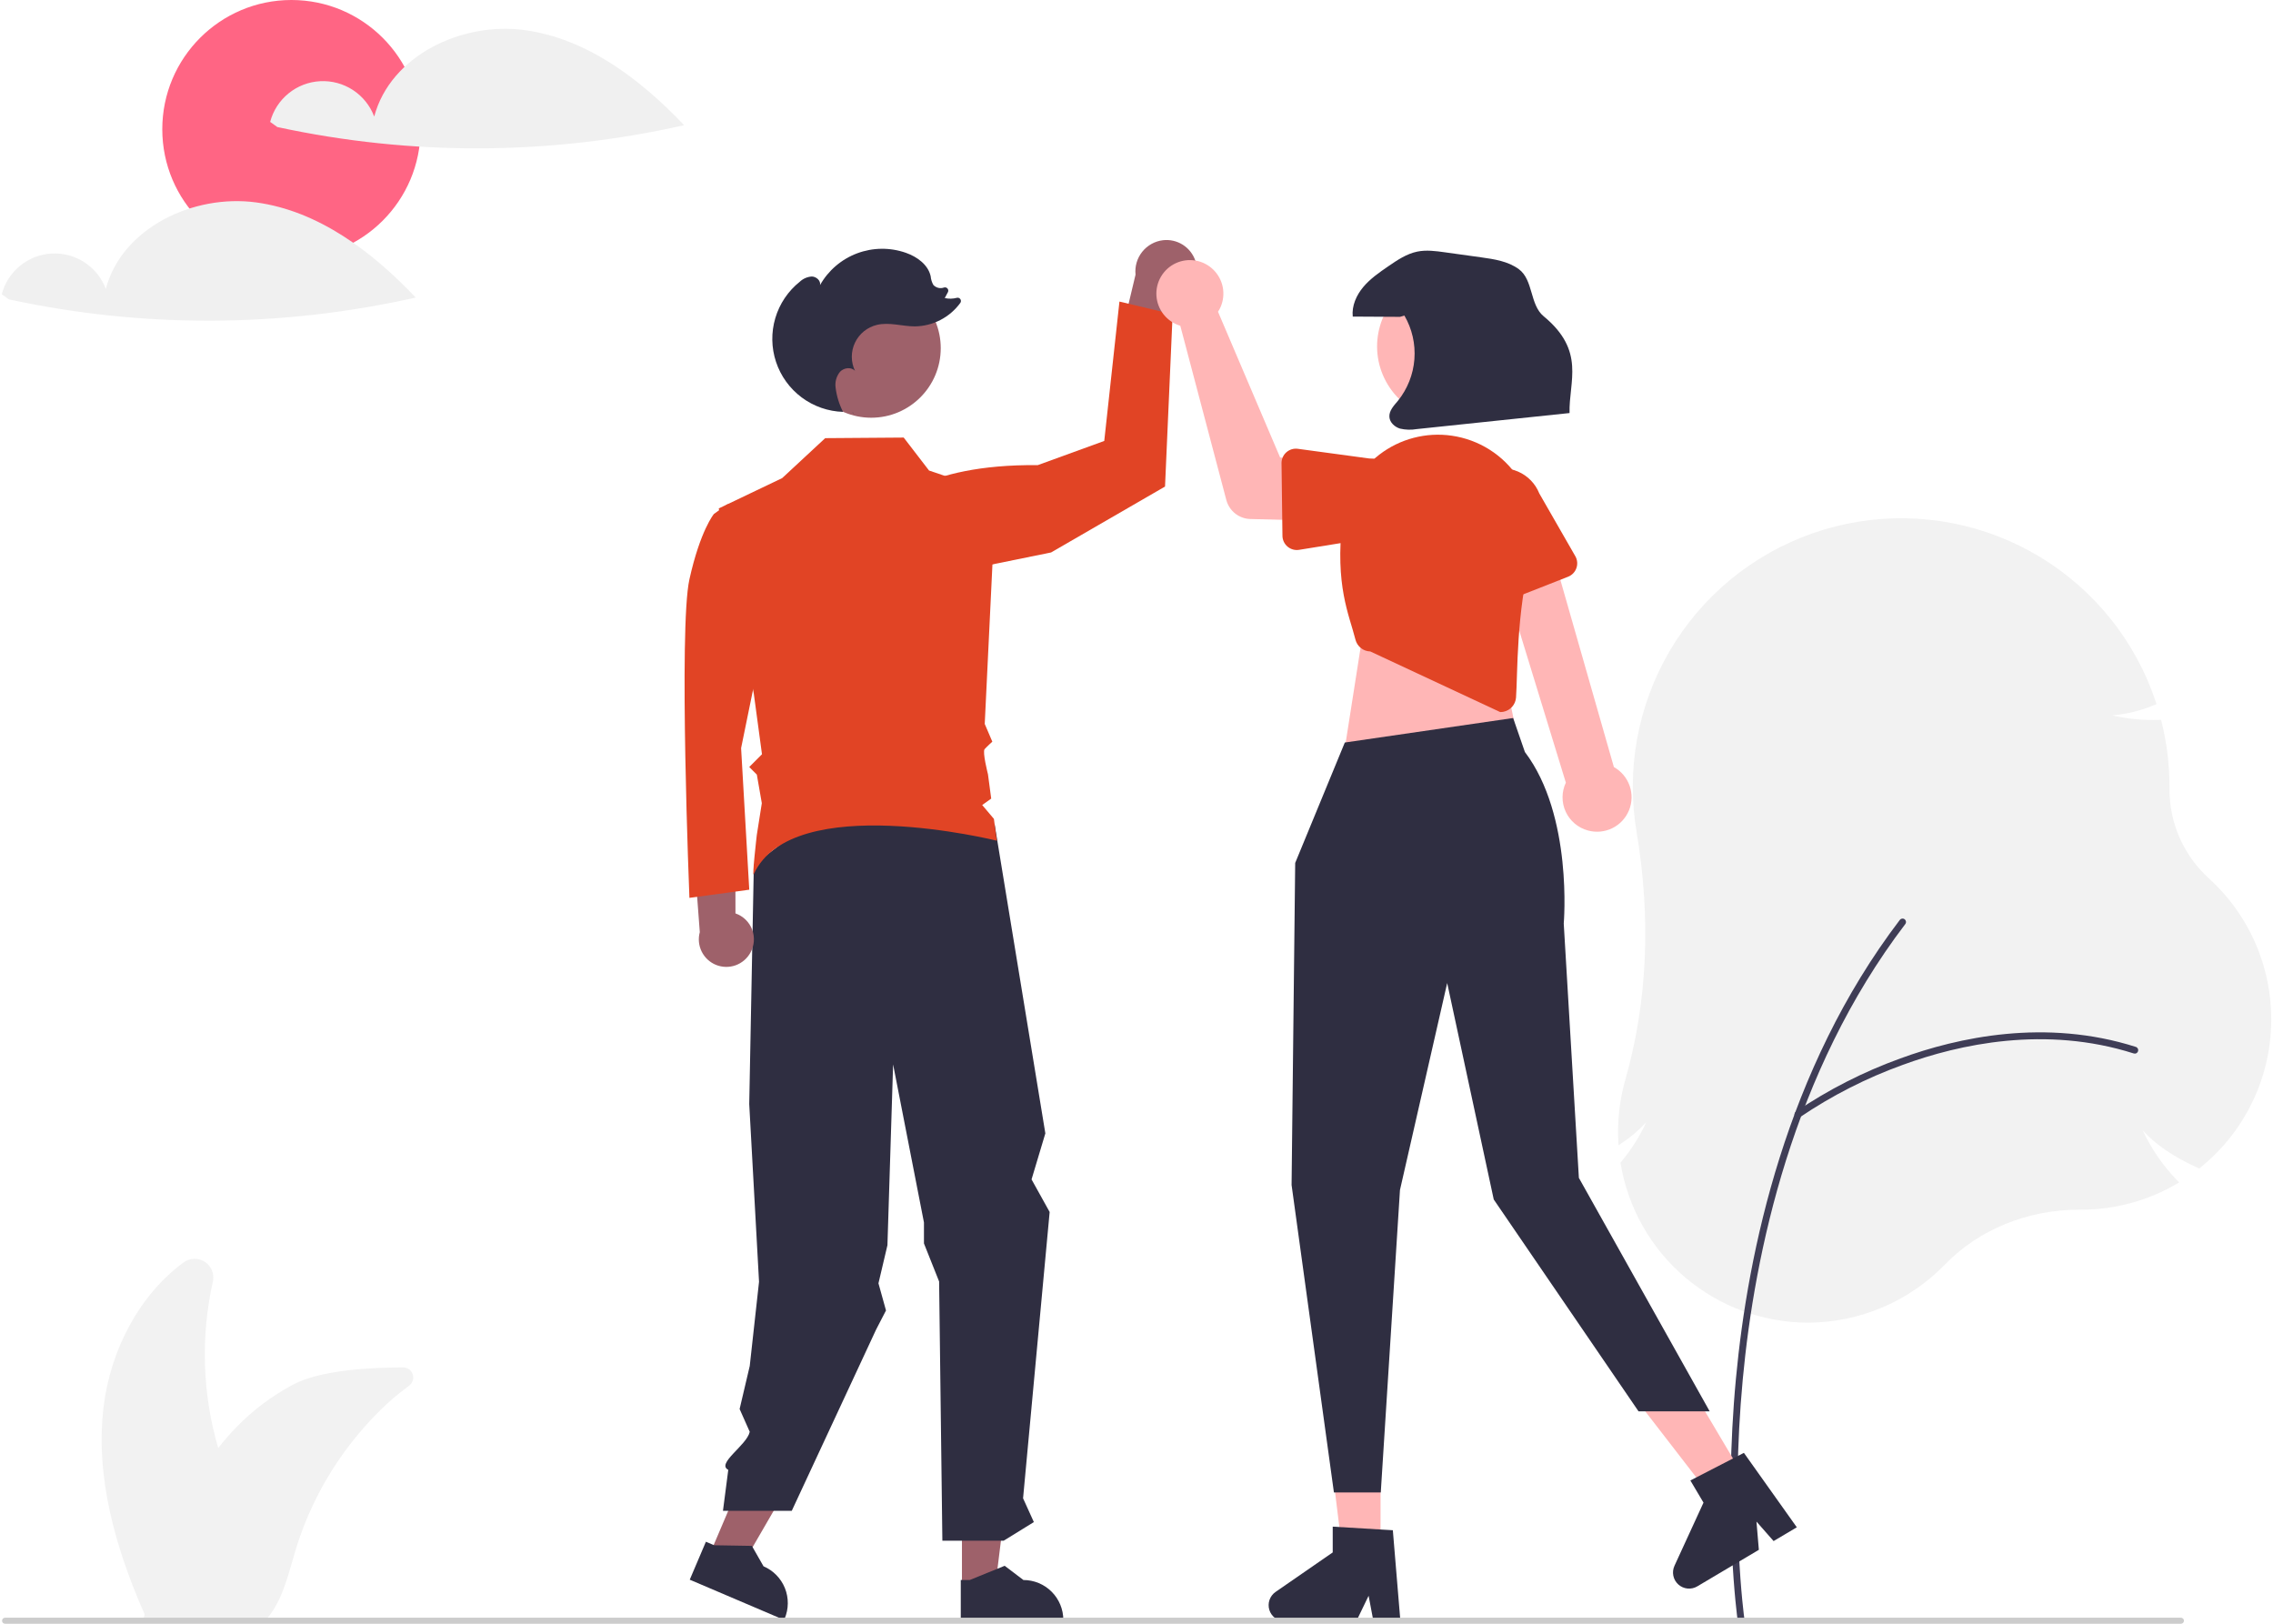 <svg width="280" height="200" viewBox="0 0 280 200" fill="none" xmlns="http://www.w3.org/2000/svg">
<g clip-path="url(#clip0_1_811)">
<path d="M35.899 31.839C44.685 31.839 51.807 24.712 51.807 15.919C51.807 7.127 44.685 0 35.899 0C27.113 0 19.991 7.127 19.991 15.919C19.991 24.712 27.113 31.839 35.899 31.839Z" fill="#FF6584"/>
<path d="M222.751 162.915C217.205 162.914 211.839 160.945 207.607 157.359C203.375 153.772 200.551 148.8 199.638 143.326L199.619 143.21L199.693 143.12C200.937 141.628 201.982 139.981 202.802 138.219C201.896 139.209 200.869 140.081 199.745 140.815L199.37 141.065L199.349 140.615C199.33 140.226 199.32 139.84 199.32 139.468C199.318 137.279 199.62 135.1 200.217 132.993C202.938 123.426 203.403 113.151 201.6 102.456C201.292 100.622 201.137 98.766 201.137 96.906C201.14 89.047 203.938 81.446 209.031 75.464C214.123 69.482 221.178 65.509 228.93 64.256C236.683 63.004 244.628 64.554 251.343 68.63C258.058 72.705 263.104 79.039 265.577 86.498L265.652 86.725L265.431 86.815C263.765 87.521 261.998 87.959 260.196 88.115C262.101 88.553 264.054 88.741 266.007 88.673L266.214 88.666L266.264 88.867C266.919 91.496 267.25 94.196 267.249 96.906L267.248 97.2C267.242 99.275 267.673 101.328 268.513 103.226C269.353 105.123 270.583 106.822 272.124 108.212C274.627 110.491 276.606 113.286 277.927 116.403C279.248 119.521 279.878 122.888 279.774 126.273C279.67 129.658 278.835 132.98 277.325 136.01C275.816 139.041 273.668 141.709 271.03 143.83L270.908 143.929L270.765 143.863C267.748 142.493 265.55 141.001 263.942 139.22C265.014 141.506 266.457 143.598 268.212 145.412L268.439 145.646L268.157 145.811C264.575 147.901 260.502 149.002 256.355 149L256.237 149C256.195 148.999 256.153 148.999 256.111 148.999C249.767 148.999 243.755 151.454 239.597 155.746C237.407 158.003 234.789 159.8 231.896 161.031C229.004 162.262 225.894 162.902 222.751 162.915Z" fill="#F2F2F2"/>
<path d="M214.459 199.858C214.357 199.858 214.259 199.821 214.182 199.754C214.105 199.687 214.055 199.595 214.041 199.494C214.023 199.368 212.263 186.668 213.843 169.788C215.303 154.2 219.99 131.747 234.031 113.306C234.065 113.262 234.107 113.225 234.155 113.197C234.203 113.169 234.256 113.151 234.311 113.143C234.366 113.136 234.422 113.14 234.476 113.154C234.529 113.168 234.58 113.193 234.624 113.226C234.668 113.26 234.705 113.302 234.733 113.35C234.761 113.398 234.779 113.451 234.787 113.506C234.794 113.561 234.791 113.617 234.776 113.671C234.762 113.725 234.738 113.775 234.704 113.819C220.784 132.1 216.135 154.389 214.685 169.867C213.114 186.648 214.86 199.25 214.878 199.375C214.886 199.435 214.882 199.496 214.865 199.554C214.848 199.613 214.818 199.666 214.778 199.712C214.739 199.758 214.689 199.795 214.634 199.82C214.579 199.845 214.519 199.858 214.459 199.858Z" fill="#3F3D56"/>
<path d="M221.478 137.69C221.389 137.69 221.302 137.661 221.229 137.609C221.157 137.556 221.103 137.482 221.075 137.397C221.048 137.312 221.048 137.221 221.075 137.136C221.103 137.051 221.157 136.977 221.229 136.924C225.23 134.214 229.552 132.012 234.096 130.37C241.195 127.769 251.989 125.411 263.103 128.95C263.155 128.967 263.205 128.994 263.247 129.03C263.289 129.066 263.324 129.11 263.35 129.159C263.376 129.209 263.391 129.262 263.396 129.318C263.4 129.373 263.394 129.429 263.377 129.482C263.361 129.535 263.333 129.584 263.298 129.627C263.262 129.669 263.218 129.704 263.169 129.729C263.119 129.755 263.065 129.771 263.01 129.775C262.955 129.78 262.899 129.774 262.846 129.757C251.961 126.29 241.362 128.609 234.387 131.164C229.916 132.779 225.663 134.944 221.726 137.609C221.654 137.661 221.567 137.69 221.478 137.69Z" fill="#3F3D56"/>
<path d="M49.673 168.431C45.728 168.424 39.518 168.743 36.135 170.53C33.535 171.904 31.167 173.679 29.119 175.789C28.329 176.606 27.581 177.462 26.878 178.354C24.932 171.693 24.706 164.648 26.22 157.876C26.326 157.42 26.291 156.943 26.119 156.507C25.948 156.072 25.647 155.699 25.259 155.439C24.87 155.179 24.411 155.043 23.943 155.051C23.475 155.058 23.021 155.208 22.641 155.481C17.145 159.491 13.631 166.288 12.776 173.165C11.688 181.926 14.251 190.754 17.815 198.834L17.814 198.838C17.807 198.874 17.797 198.914 17.787 198.953C17.774 199.013 17.757 199.072 17.744 199.131C17.721 199.234 17.695 199.339 17.672 199.441L18.249 199.415C18.282 199.432 18.315 199.445 18.347 199.461H32.798C32.989 199.253 33.168 199.032 33.332 198.801C34.931 196.607 35.594 193.635 36.402 190.952C36.987 189.01 37.718 187.115 38.591 185.284C40.787 180.685 43.818 176.533 47.529 173.041C47.648 172.929 47.77 172.816 47.892 172.708C48.513 172.136 49.476 171.371 50.418 170.652C50.624 170.496 50.775 170.279 50.851 170.032C50.927 169.785 50.924 169.52 50.842 169.275C50.76 169.029 50.603 168.816 50.393 168.665C50.184 168.514 49.932 168.432 49.673 168.431Z" fill="#F2F2F2"/>
<path d="M147.241 32.084C147.581 33.035 147.534 34.081 147.11 34.998C146.685 35.914 145.918 36.628 144.974 36.983C144.765 37.062 144.549 37.121 144.33 37.161L142.146 50.542L137.023 45.809L139.882 33.828C139.776 32.818 140.072 31.807 140.705 31.014C141.338 30.221 142.257 29.708 143.264 29.588C144.112 29.491 144.967 29.685 145.69 30.138C146.412 30.592 146.959 31.278 147.241 32.084Z" fill="#9E616A"/>
<path d="M109.435 62.404C109.435 62.404 113.41 57.147 127.838 57.291L136.028 54.313L137.899 37.145L144.45 38.706L143.514 59.932L129.477 68.048L111.073 71.794L109.435 62.404Z" fill="#E14425"/>
<path d="M87.265 191.828L91.044 193.439L99.055 179.618L93.477 177.239L87.265 191.828Z" fill="#9E616A"/>
<path d="M118.498 195.407L122.606 195.406L124.56 179.549L118.497 179.549L118.498 195.407Z" fill="#9E616A"/>
<path d="M118.353 199.695L130.986 199.695V199.535C130.986 198.23 130.468 196.978 129.546 196.056C128.624 195.133 127.373 194.614 126.069 194.614L123.761 192.862L119.455 194.615L118.353 194.615L118.353 199.695Z" fill="#2F2E41"/>
<path d="M84.967 194.573L96.589 199.529L96.652 199.382C97.163 198.182 97.177 196.827 96.69 195.616C96.203 194.406 95.256 193.438 94.056 192.926L92.619 190.409L87.972 190.332L86.957 189.899L84.967 194.573Z" fill="#2F2E41"/>
<path d="M122.527 101.556L128.771 139.601L127.072 145.271L129.302 149.286L126.027 184.549L127.356 187.478L123.643 189.77H116.086L115.685 157.845L113.818 153.158V150.575L110.018 131.109L109.319 153.376L108.213 158.07L109.142 161.413L107.929 163.755L97.532 186.095H89.058L89.713 181.043C88.195 180.274 91.993 178.026 92.358 176.362L91.11 173.553L92.358 168.246L93.502 157.877L92.295 135.99L92.863 106.516L102.775 98.931L122.527 101.556Z" fill="#2F2E41"/>
<path d="M107.322 51.452C112.051 51.452 115.885 47.615 115.885 42.883C115.885 38.15 112.051 34.313 107.322 34.313C102.593 34.313 98.759 38.15 98.759 42.883C98.759 47.615 102.593 51.452 107.322 51.452Z" fill="#9E616A"/>
<path d="M92.443 117.337C92.683 116.907 92.825 116.429 92.861 115.937C92.896 115.445 92.823 114.952 92.648 114.491C92.472 114.031 92.198 113.614 91.844 113.272C91.49 112.929 91.065 112.668 90.599 112.507L90.579 100.523L85.39 103.96L86.204 114.813C85.986 115.614 86.069 116.467 86.438 117.211C86.806 117.954 87.434 118.537 88.203 118.848C88.972 119.159 89.828 119.177 90.61 118.899C91.391 118.62 92.043 118.065 92.443 117.337Z" fill="#9E616A"/>
<path d="M91.963 64.315L89.645 62.079L87.942 63.309C87.942 63.309 86.266 65.321 84.926 71.357C83.585 77.393 84.926 110.592 84.926 110.592L92.298 109.586L91.293 92.148L94.309 77.393L91.963 64.315Z" fill="#E14425"/>
<path d="M88.54 62.624L96.35 58.89L101.653 53.968L111.323 53.896L114.442 57.954L122.677 60.753L121.305 89.168L122.24 91.353C122.24 91.353 121.588 91.943 121.291 92.272C120.993 92.602 121.702 95.362 121.702 95.362L122.102 98.364L120.993 99.157L122.435 100.862L122.793 103.55C122.793 103.55 97.616 97.287 92.859 107.661C92.607 108.209 93.226 102.853 93.226 102.853L93.845 98.931L93.231 95.411L92.296 94.475L93.865 92.904L92.859 85.452L88.54 62.624Z" fill="#E14425"/>
<path d="M170.064 191.659H165.429L163.224 173.769H170.064V191.659Z" fill="#FFB6B6"/>
<path d="M172.51 199.695H169.187L168.593 196.555L167.074 199.695H158.258C157.836 199.695 157.424 199.56 157.084 199.31C156.743 199.059 156.492 198.706 156.366 198.302C156.24 197.899 156.247 197.465 156.385 197.065C156.522 196.666 156.784 196.321 157.132 196.08L164.172 191.215V188.04L171.577 188.482L172.51 199.695Z" fill="#2F2E41"/>
<path d="M215.14 182.457L211.154 184.823L200.137 170.561L206.021 167.069L215.14 182.457Z" fill="#FFB6B6"/>
<path d="M221.341 188.12L218.482 189.817L216.371 187.418L216.665 190.895L209.082 195.395C208.719 195.611 208.296 195.705 207.875 195.663C207.455 195.621 207.059 195.446 206.745 195.163C206.431 194.88 206.215 194.504 206.13 194.09C206.045 193.675 206.094 193.245 206.271 192.861L209.846 185.082L208.228 182.352L214.822 178.952L221.341 188.12Z" fill="#2F2E41"/>
<path d="M167.995 77.272L165.743 91.64L187.14 91.922L184.325 78.117L167.995 77.272Z" fill="#FFB6B6"/>
<path d="M165.661 91.459L159.549 106.291L159.104 145.956L164.319 183.827H170.091L172.456 146.573L178.272 121.082L184.008 147.743L201.844 173.839H210.609L194.495 145.082L192.63 113.757C192.63 113.757 193.793 100.468 187.844 92.626L186.396 88.44L165.661 91.459Z" fill="#2F2E41"/>
<path d="M195.596 102.288C195 102.125 194.447 101.834 193.976 101.435C193.505 101.035 193.127 100.537 192.869 99.976C192.611 99.415 192.479 98.803 192.483 98.185C192.486 97.567 192.625 96.958 192.89 96.4L183.787 66.702L190.483 65.374L198.808 94.484C199.716 94.99 200.406 95.813 200.749 96.795C201.091 97.778 201.062 98.851 200.666 99.813C200.27 100.775 199.535 101.559 198.601 102.015C197.666 102.471 196.597 102.568 195.596 102.288Z" fill="#FFB6B6"/>
<path d="M184.797 87.704L168.8 80.24C168.378 80.231 167.971 80.084 167.641 79.821C167.311 79.559 167.076 79.195 166.972 78.786C166.182 75.653 164.442 72.171 165.365 64.039C165.547 62.464 166.043 60.941 166.823 59.561C167.604 58.181 168.653 56.971 169.909 56.004C171.165 55.037 172.602 54.331 174.135 53.93C175.668 53.528 177.266 53.438 178.834 53.665C180.488 53.902 182.074 54.487 183.487 55.38C184.9 56.273 186.108 57.456 187.032 58.849C187.956 60.243 188.576 61.816 188.85 63.466C189.123 65.116 189.045 66.805 188.621 68.423C186.764 75.479 186.963 83.023 186.752 85.923C186.72 86.343 186.553 86.74 186.274 87.055C185.996 87.37 185.622 87.585 185.21 87.668C185.088 87.692 184.963 87.704 184.838 87.704C184.825 87.704 184.811 87.704 184.797 87.704Z" fill="#E14425"/>
<path d="M150.354 37.827C150.265 38.026 150.16 38.217 150.041 38.399L157.691 56.348L162.393 56.925L162.45 64.14L154.027 63.928C153.346 63.91 152.69 63.673 152.156 63.251C151.622 62.828 151.239 62.244 151.065 61.585L145.395 40.123C144.592 39.883 143.881 39.405 143.356 38.751C142.832 38.096 142.518 37.298 142.458 36.462C142.398 35.625 142.594 34.79 143.02 34.068C143.446 33.345 144.081 32.769 144.842 32.417C145.602 32.065 146.452 31.953 147.278 32.096C148.104 32.238 148.867 32.629 149.465 33.217C150.063 33.804 150.469 34.56 150.628 35.383C150.786 36.207 150.691 37.059 150.354 37.827Z" fill="#FFB6B6"/>
<path d="M158.461 55.709C158.652 55.54 158.876 55.414 159.119 55.34C159.363 55.266 159.619 55.245 159.871 55.28L168.671 56.472C169.972 56.455 171.226 56.955 172.159 57.862C173.092 58.769 173.627 60.01 173.648 61.312C173.668 62.613 173.172 63.87 172.268 64.806C171.364 65.742 170.126 66.281 168.825 66.305L160.03 67.724C159.779 67.764 159.522 67.75 159.277 67.683C159.032 67.615 158.804 67.495 158.609 67.331C158.415 67.167 158.258 66.964 158.149 66.734C158.04 66.504 157.982 66.253 157.979 65.999L157.865 57.057C157.862 56.802 157.913 56.55 158.016 56.318C158.119 56.085 158.271 55.877 158.461 55.709Z" fill="#E14425"/>
<path d="M183.379 74.224C183.154 74.106 182.957 73.94 182.802 73.739C182.647 73.537 182.537 73.304 182.48 73.056L180.481 64.398C180.005 63.187 180.029 61.836 180.547 60.642C181.065 59.448 182.035 58.508 183.244 58.028C184.454 57.549 185.804 57.569 186.998 58.084C188.193 58.599 189.135 59.567 189.617 60.775L194.055 68.506C194.182 68.727 194.259 68.972 194.283 69.225C194.306 69.479 194.274 69.734 194.19 69.974C194.106 70.214 193.971 70.433 193.795 70.616C193.618 70.8 193.404 70.943 193.168 71.036L184.85 74.305C184.614 74.399 184.36 74.44 184.106 74.425C183.852 74.412 183.604 74.343 183.379 74.224Z" fill="#E14425"/>
<path d="M183.025 50.612C187.409 48.214 189.02 42.713 186.624 38.325C184.227 33.938 178.73 32.325 174.346 34.724C169.961 37.122 168.35 42.623 170.747 47.01C173.143 51.398 178.64 53.01 183.025 50.612Z" fill="#FFB6B6"/>
<path d="M172.461 39.028C170.52 39.017 168.579 39.007 166.638 38.995C166.5 37.672 167.089 36.355 167.947 35.337C168.805 34.32 169.916 33.554 171.012 32.801C172.126 32.037 173.279 31.255 174.603 30.988C175.712 30.764 176.859 30.919 177.98 31.075C179.466 31.282 180.953 31.489 182.439 31.695C184.071 31.922 185.778 32.179 187.103 33.158C188.895 34.483 188.437 37.539 190.156 38.956C195.35 43.237 193.247 46.975 193.344 50.876C187.068 51.535 180.792 52.194 174.516 52.852C173.835 52.97 173.138 52.95 172.464 52.793C171.805 52.591 171.201 52.045 171.152 51.357C171.098 50.589 171.707 49.96 172.202 49.37C173.382 47.907 174.09 46.119 174.233 44.244C174.376 42.37 173.947 40.496 173.002 38.87L172.461 39.028Z" fill="#2F2E41"/>
<path d="M105.131 51.033C105.095 50.952 105.058 50.871 105.022 50.79C105.036 50.791 105.05 50.792 105.064 50.793L105.131 51.033Z" fill="#2F2E41"/>
<path d="M98.521 34.703C98.927 34.319 99.456 34.091 100.014 34.057C100.568 34.075 101.129 34.576 101.014 35.118C102.032 33.316 103.65 31.93 105.587 31.203C107.524 30.477 109.654 30.456 111.604 31.144C112.981 31.63 114.33 32.602 114.646 34.028C114.677 34.402 114.789 34.766 114.973 35.093C115.133 35.267 115.341 35.392 115.571 35.45C115.8 35.508 116.042 35.498 116.266 35.42L116.279 35.416C116.356 35.39 116.439 35.387 116.517 35.409C116.595 35.43 116.665 35.474 116.717 35.536C116.77 35.598 116.803 35.673 116.812 35.754C116.821 35.835 116.806 35.916 116.768 35.988L116.379 36.714C116.87 36.824 117.38 36.813 117.866 36.683C117.946 36.662 118.032 36.666 118.11 36.695C118.188 36.724 118.255 36.777 118.302 36.846C118.349 36.915 118.374 36.997 118.372 37.08C118.371 37.164 118.344 37.245 118.295 37.312C117.648 38.198 116.803 38.921 115.827 39.423C114.852 39.924 113.773 40.191 112.676 40.202C111.121 40.193 109.549 39.656 108.034 40.014C107.449 40.153 106.901 40.421 106.432 40.798C105.964 41.176 105.585 41.654 105.325 42.198C105.065 42.741 104.93 43.335 104.929 43.938C104.929 44.54 105.063 45.135 105.322 45.679C104.857 45.169 103.958 45.29 103.482 45.789C103.263 46.056 103.101 46.366 103.006 46.698C102.911 47.031 102.886 47.379 102.931 47.722C103.058 48.772 103.369 49.791 103.851 50.732C102.011 50.675 100.233 50.055 98.757 48.954C97.28 47.854 96.177 46.327 95.596 44.579C95.014 42.831 94.983 40.947 95.507 39.181C96.03 37.415 97.082 35.852 98.521 34.703Z" fill="#2F2E41"/>
<path d="M268.658 200H0.621C0.523 200 0.429 199.961 0.359 199.891C0.29 199.821 0.251 199.727 0.251 199.629C0.251 199.53 0.29 199.436 0.359 199.366C0.429 199.296 0.523 199.257 0.621 199.257H268.658C268.707 199.257 268.755 199.266 268.801 199.285C268.846 199.303 268.887 199.331 268.921 199.365C268.956 199.4 268.984 199.441 269.002 199.486C269.021 199.531 269.031 199.58 269.031 199.629C269.031 199.677 269.021 199.726 269.002 199.771C268.984 199.816 268.956 199.857 268.921 199.892C268.887 199.926 268.846 199.954 268.801 199.972C268.755 199.991 268.707 200 268.658 200Z" fill="#CCCCCC"/>
<path d="M64.608 3.705C56.898 2.662 48.096 6.833 46.097 14.357C45.594 13.019 44.678 11.876 43.483 11.093C42.288 10.31 40.875 9.927 39.448 10.001C38.021 10.074 36.655 10.599 35.546 11.501C34.437 12.402 33.643 13.633 33.279 15.015L34.162 15.648C50.684 19.223 67.787 19.146 84.276 15.421C78.913 9.781 72.317 4.748 64.608 3.705Z" fill="#F0F0F0"/>
<path d="M31.543 24.931C23.833 23.889 15.031 28.059 13.033 35.583C12.529 34.245 11.614 33.102 10.419 32.319C9.223 31.536 7.81 31.154 6.384 31.227C4.957 31.3 3.59 31.825 2.482 32.727C1.373 33.628 0.579 34.859 0.215 36.241L1.098 36.874C17.619 40.449 34.722 40.372 51.211 36.647C45.848 31.007 39.253 25.974 31.543 24.931Z" fill="#F0F0F0"/>
</g>
<defs>
<clipPath id="clip0_1_811">
<rect width="279.57" height="200" fill="white" transform="translate(0.215)"/>
</clipPath>
</defs>
</svg>
